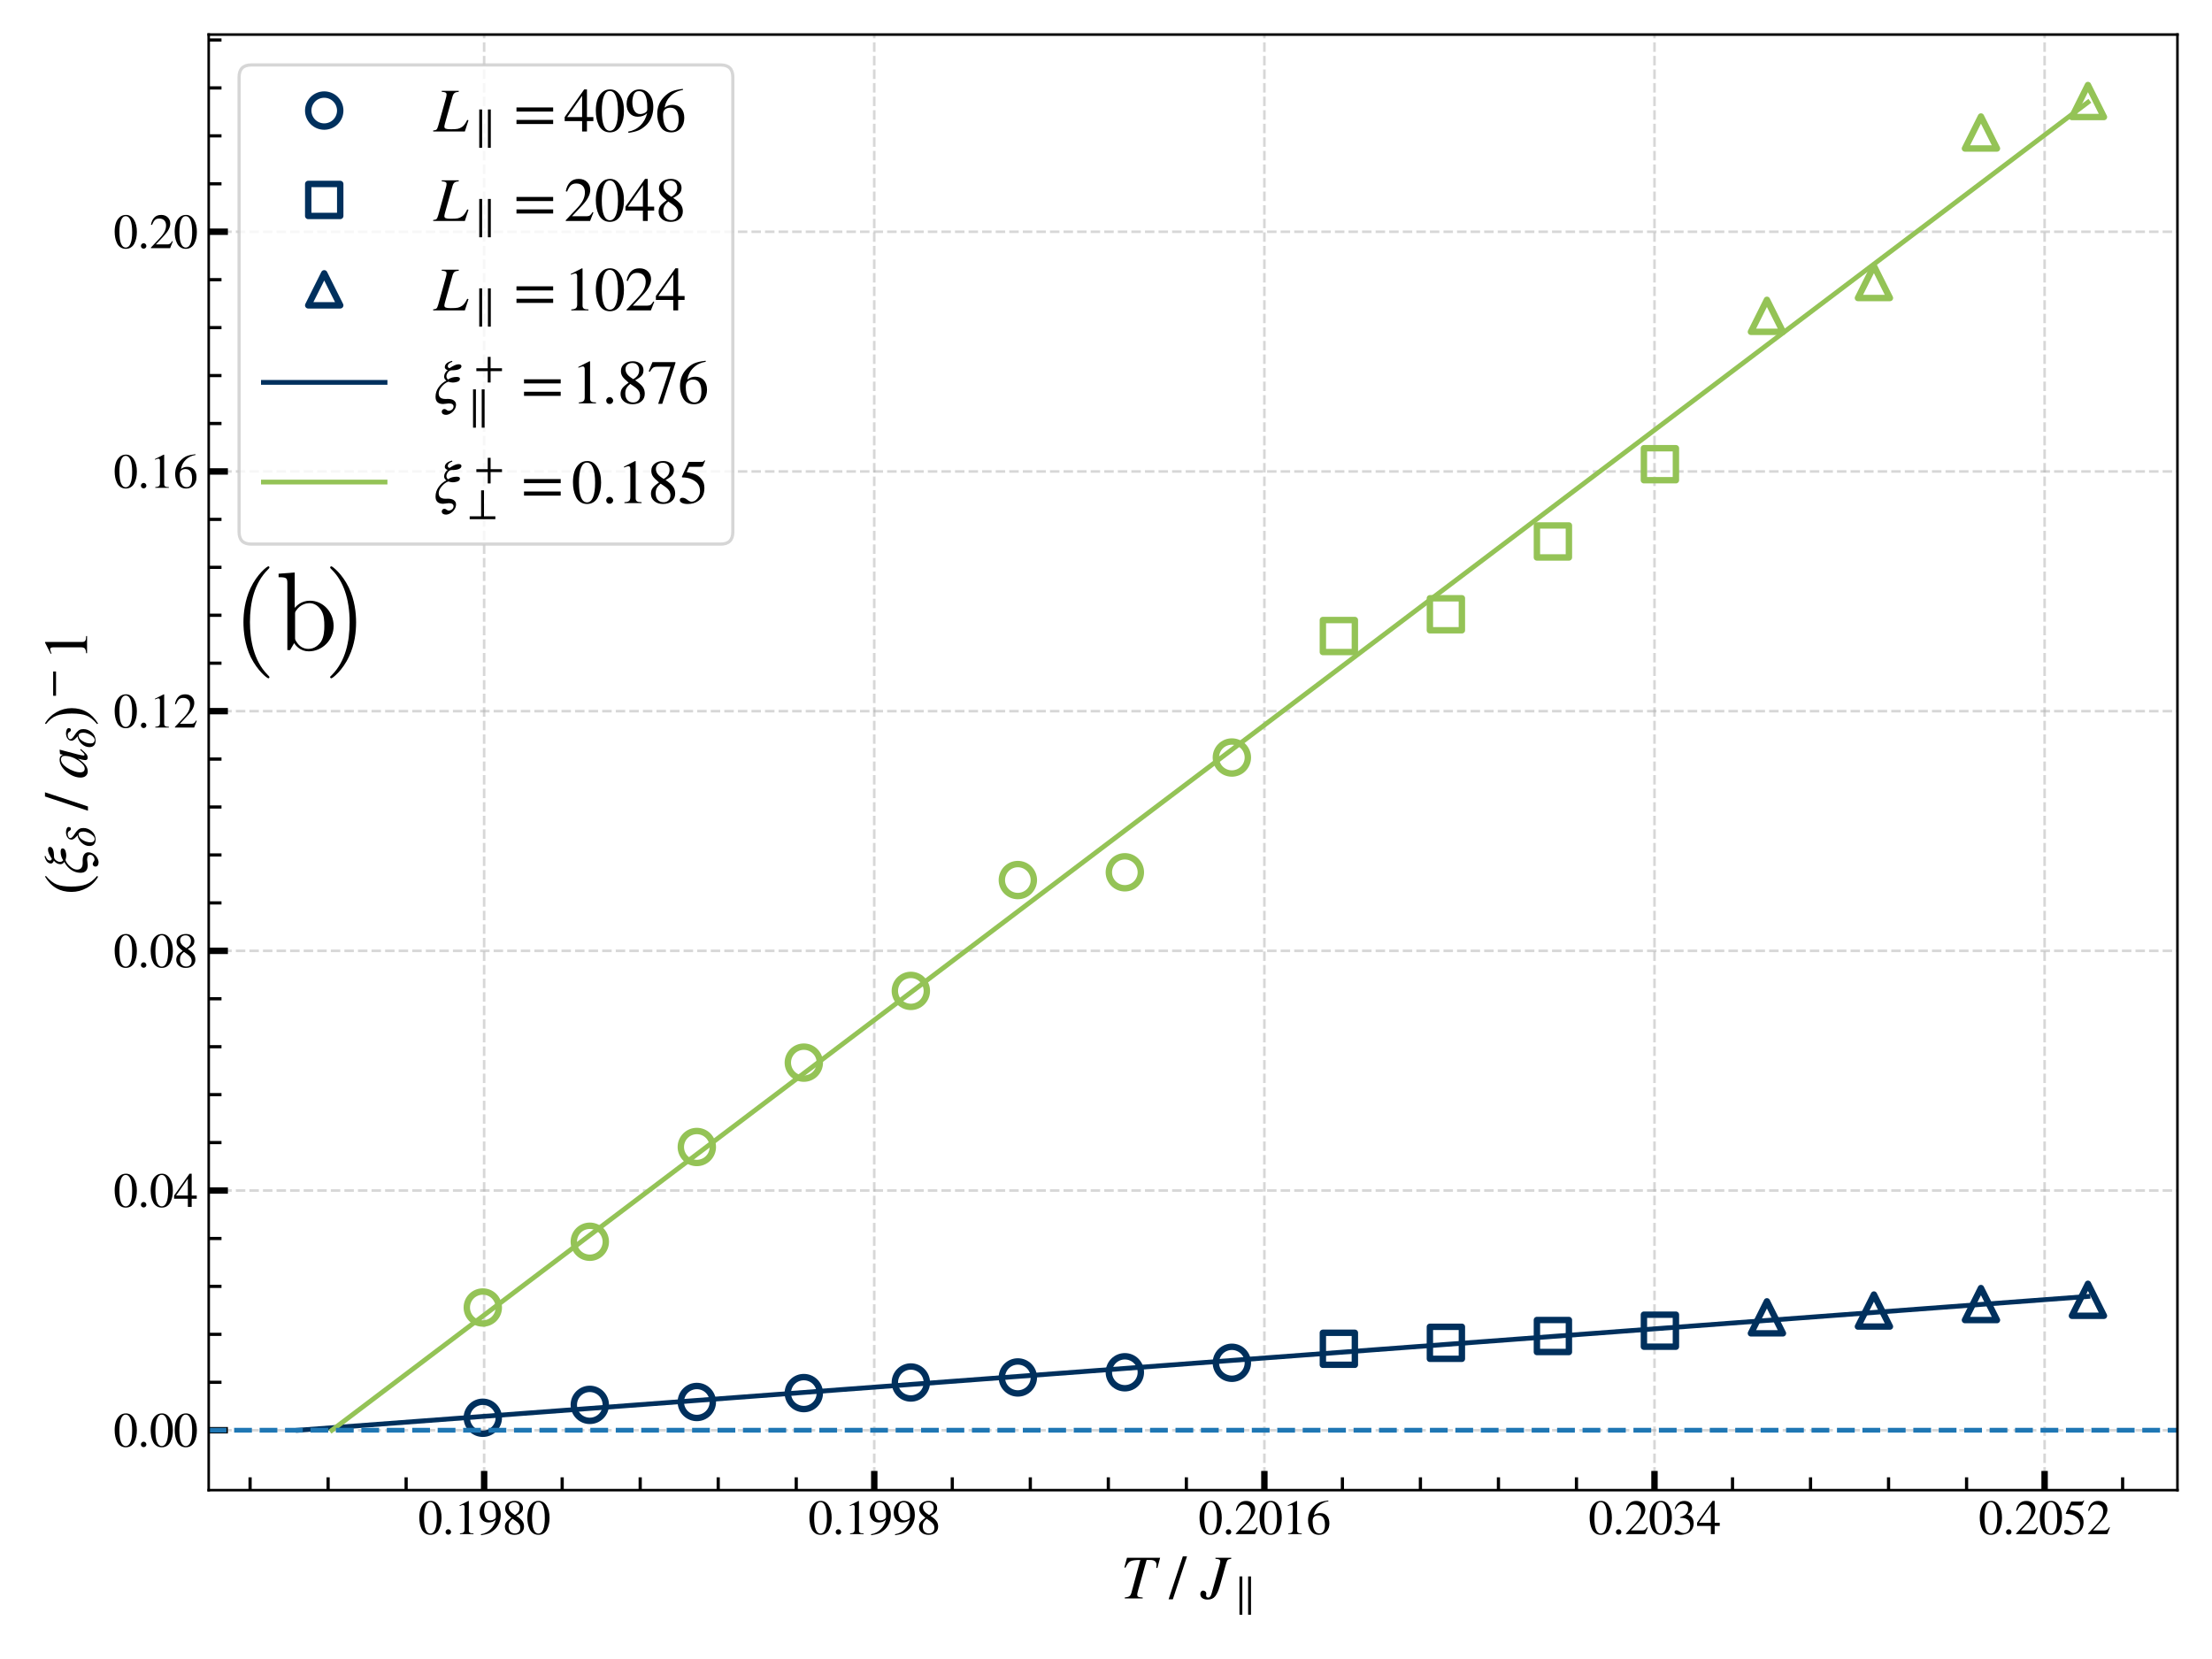 <?xml version="1.0" encoding="UTF-8" standalone="no"?>
<svg
   width="691.2pt"
   height="518.4pt"
   viewBox="0 0 691.2 518.4"
   version="1.1"
   id="svg853"
   sodipodi:docname="xi-inv-divergence-100-3-svg.svg"
   inkscape:version="1.1.2 (0a00cf5339, 2022-02-04)"
   xmlns:inkscape="http://www.inkscape.org/namespaces/inkscape"
   xmlns:sodipodi="http://sodipodi.sourceforge.net/DTD/sodipodi-0.dtd"
   xmlns:xlink="http://www.w3.org/1999/xlink"
   xmlns="http://www.w3.org/2000/svg"
   xmlns:svg="http://www.w3.org/2000/svg"
   xmlns:rdf="http://www.w3.org/1999/02/22-rdf-syntax-ns#"
   xmlns:cc="http://creativecommons.org/ns#"
   xmlns:dc="http://purl.org/dc/elements/1.1/">
  <sodipodi:namedview
     id="namedview855"
     pagecolor="#ffffff"
     bordercolor="#666666"
     borderopacity="1.0"
     inkscape:pageshadow="2"
     inkscape:pageopacity="0.0"
     inkscape:pagecheckerboard="0"
     inkscape:document-units="pt"
     showgrid="false"
     inkscape:zoom="1.2630208"
     inkscape:cx="460.40415"
     inkscape:cy="345.60002"
     inkscape:window-width="2490"
     inkscape:window-height="1376"
     inkscape:window-x="70"
     inkscape:window-y="27"
     inkscape:window-maximized="1"
     inkscape:current-layer="svg853" />
  <defs
     id="defs6">
    <style
       type="text/css"
       id="style4">*{stroke-linejoin: round; stroke-linecap: butt}</style>
  </defs>
  <g
     id="figure_1">
    <g
       id="patch_1">
      <path
         d="M 0 518.4  L 691.2 518.4  L 691.2 0  L 0 0  z "
         style="fill: #ffffff"
         id="path8" />
    </g>
    <g
       id="axes_1">
      <g
         id="patch_2">
        <path
           d="M 65.213 465.637  L 680.4 465.637  L 680.4 10.8  L 65.213 10.8  z "
           style="fill: #ffffff"
           id="path11" />
      </g>
      <g
         id="matplotlib.axis_1">
        <g
           id="xtick_1">
          <g
             id="line2d_1">
            <path
               d="M 273.187 465.637  L 273.187 10.8  "
               clip-path="url(#pba79788bad)"
               style="fill: none; stroke-dasharray: 2.96,1.28; stroke-dashoffset: 0; stroke: #b0b0b0; stroke-opacity: 0.5; stroke-width: 0.8"
               id="path14" />
          </g>
          <g
             id="line2d_2">
            <defs
               id="defs18">
              <path
                 id="m825bc3a61f"
                 d="M 0 0  L 0 -6  "
                 style="stroke: #000000; stroke-width: 2" />
            </defs>
            <g
               id="g22">
              <use
                 xlink:href="#m825bc3a61f"
                 x="273.187"
                 y="465.637"
                 style="stroke: #000000; stroke-width: 2"
                 id="use20" />
            </g>
          </g>
          <g
             id="text_1">
            <!-- 0.1998 -->
            <g
               transform="translate(252.562 479.381) scale(0.15 -0.15)"
               id="g44">
              <defs
                 id="defs30">
                <path
                   id="STIXGeneral-Regular-30"
                   d="M 3046 2112  Q 3046 1683 2963 1302  Q 2880 922 2717 602  Q 2554 282 2266 96  Q 1978 -90 1600 -90  Q 1210 -90 915 108  Q 621 307 461 640  Q 301 973 227 1350  Q 154 1728 154 2150  Q 154 2746 301 3222  Q 448 3699 790 4012  Q 1133 4326 1626 4326  Q 2253 4326 2649 3712  Q 3046 3098 3046 2112  z M 2432 2080  Q 2432 3091 2217 3625  Q 2003 4160 1587 4160  Q 1190 4160 979 3622  Q 768 3085 768 2106  Q 768 1120 979 598  Q 1190 77 1600 77  Q 2003 77 2217 598  Q 2432 1120 2432 2080  z "
                   transform="scale(0.016)" />
                <path
                   id="STIXGeneral-Regular-2e"
                   d="M 1158 275  Q 1158 134 1052 32  Q 947 -70 800 -70  Q 653 -70 550 32  Q 448 134 448 281  Q 448 429 553 534  Q 659 640 806 640  Q 947 640 1052 531  Q 1158 422 1158 275  z "
                   transform="scale(0.016)" />
                <path
                   id="STIXGeneral-Regular-31"
                   d="M 2522 0  L 755 0  L 755 96  Q 1107 115 1235 227  Q 1363 339 1363 608  L 1363 3482  Q 1363 3795 1171 3795  Q 1082 3795 883 3718  L 710 3654  L 710 3744  L 1856 4326  L 1914 4307  L 1914 486  Q 1914 275 2042 185  Q 2170 96 2522 96  L 2522 0  z "
                   transform="scale(0.016)" />
                <path
                   id="STIXGeneral-Regular-39"
                   d="M 378 -141  L 358 -13  Q 1094 115 1603 608  Q 2112 1101 2304 1882  Q 1933 1517 1344 1517  Q 826 1517 509 1875  Q 192 2234 192 2816  Q 192 3462 573 3894  Q 954 4326 1523 4326  Q 2131 4326 2528 3840  Q 2938 3328 2938 2522  Q 2938 1958 2742 1462  Q 2547 966 2170 621  Q 1773 262 1395 105  Q 1018 -51 378 -141  z M 2317 2272  L 2317 2522  Q 2317 4147 1472 4147  Q 1171 4147 1005 3930  Q 909 3802 845 3546  Q 781 3290 781 3034  Q 781 2464 995 2128  Q 1210 1792 1568 1792  Q 1824 1792 2070 1917  Q 2317 2042 2317 2272  z "
                   transform="scale(0.016)" />
                <path
                   id="STIXGeneral-Regular-38"
                   d="M 2848 992  Q 2848 499 2505 204  Q 2163 -90 1587 -90  Q 1050 -90 704 204  Q 358 499 358 954  Q 358 1293 524 1533  Q 691 1773 1190 2125  Q 710 2522 553 2765  Q 397 3008 397 3328  Q 397 3782 745 4054  Q 1094 4326 1638 4326  Q 2106 4326 2410 4060  Q 2714 3795 2714 3411  Q 2714 3059 2531 2848  Q 2349 2637 1856 2374  Q 2432 1990 2640 1689  Q 2848 1389 2848 992  z M 2272 3411  Q 2272 3744 2086 3945  Q 1901 4147 1574 4147  Q 1248 4147 1059 3977  Q 870 3808 870 3513  Q 870 3219 1059 2979  Q 1248 2739 1670 2490  Q 1997 2682 2134 2896  Q 2272 3110 2272 3411  z M 1734 1741  L 1357 1997  Q 1075 1766 960 1545  Q 845 1325 845 1011  Q 845 576 1065 333  Q 1286 90 1658 90  Q 1971 90 2166 285  Q 2362 480 2362 794  Q 2362 1082 2214 1299  Q 2067 1517 1734 1741  z "
                   transform="scale(0.016)" />
              </defs>
              <use
                 xlink:href="#STIXGeneral-Regular-30"
                 id="use32" />
              <use
                 xlink:href="#STIXGeneral-Regular-2e"
                 x="50"
                 id="use34" />
              <use
                 xlink:href="#STIXGeneral-Regular-31"
                 x="75"
                 id="use36" />
              <use
                 xlink:href="#STIXGeneral-Regular-39"
                 x="125"
                 id="use38" />
              <use
                 xlink:href="#STIXGeneral-Regular-39"
                 x="175"
                 id="use40" />
              <use
                 xlink:href="#STIXGeneral-Regular-38"
                 x="225"
                 id="use42" />
            </g>
          </g>
        </g>
        <g
           id="xtick_2">
          <g
             id="line2d_3">
            <path
               d="M 151.285 465.637  L 151.285 10.8  "
               clip-path="url(#pba79788bad)"
               style="fill: none; stroke-dasharray: 2.96,1.28; stroke-dashoffset: 0; stroke: #b0b0b0; stroke-opacity: 0.5; stroke-width: 0.8"
               id="path48" />
          </g>
          <g
             id="line2d_4">
            <g
               id="g53">
              <use
                 xlink:href="#m825bc3a61f"
                 x="151.285"
                 y="465.637"
                 style="stroke: #000000; stroke-width: 2"
                 id="use51" />
            </g>
          </g>
          <g
             id="text_2">
            <!-- 0.1980 -->
            <g
               transform="translate(130.66 479.381) scale(0.15 -0.15)"
               id="g68">
              <use
                 xlink:href="#STIXGeneral-Regular-30"
                 id="use56" />
              <use
                 xlink:href="#STIXGeneral-Regular-2e"
                 x="50"
                 id="use58" />
              <use
                 xlink:href="#STIXGeneral-Regular-31"
                 x="75"
                 id="use60" />
              <use
                 xlink:href="#STIXGeneral-Regular-39"
                 x="125"
                 id="use62" />
              <use
                 xlink:href="#STIXGeneral-Regular-38"
                 x="175"
                 id="use64" />
              <use
                 xlink:href="#STIXGeneral-Regular-30"
                 x="225"
                 id="use66" />
            </g>
          </g>
        </g>
        <g
           id="xtick_3">
          <g
             id="line2d_5">
            <path
               d="M 516.991 465.637  L 516.991 10.8  "
               clip-path="url(#pba79788bad)"
               style="fill: none; stroke-dasharray: 2.96,1.28; stroke-dashoffset: 0; stroke: #b0b0b0; stroke-opacity: 0.5; stroke-width: 0.8"
               id="path72" />
          </g>
          <g
             id="line2d_6">
            <g
               id="g77">
              <use
                 xlink:href="#m825bc3a61f"
                 x="516.991"
                 y="465.637"
                 style="stroke: #000000; stroke-width: 2"
                 id="use75" />
            </g>
          </g>
          <g
             id="text_3">
            <!-- 0.2034 -->
            <g
               transform="translate(496.366 479.381) scale(0.15 -0.15)"
               id="g97">
              <defs
                 id="defs83">
                <path
                   id="STIXGeneral-Regular-32"
                   d="M 3034 877  L 2688 0  L 186 0  L 186 77  L 1325 1286  Q 1773 1754 1965 2144  Q 2157 2534 2157 2950  Q 2157 3379 1920 3616  Q 1683 3853 1267 3853  Q 922 3853 720 3673  Q 518 3494 326 3021  L 192 3053  Q 301 3648 630 3987  Q 960 4326 1523 4326  Q 2054 4326 2380 4006  Q 2707 3686 2707 3200  Q 2707 2477 1888 1613  L 832 486  L 2330 486  Q 2541 486 2665 569  Q 2790 653 2944 915  L 3034 877  z "
                   transform="scale(0.016)" />
                <path
                   id="STIXGeneral-Regular-33"
                   d="M 390 3264  L 288 3290  Q 435 3770 748 4048  Q 1062 4326 1542 4326  Q 1990 4326 2265 4083  Q 2541 3840 2541 3450  Q 2541 2925 1946 2566  Q 2298 2413 2477 2227  Q 2758 1914 2758 1402  Q 2758 890 2464 506  Q 2246 211 1840 60  Q 1434 -90 979 -90  Q 262 -90 262 275  Q 262 378 339 442  Q 416 506 525 506  Q 685 506 915 339  Q 1197 141 1466 141  Q 1818 141 2058 425  Q 2298 710 2298 1120  Q 2298 1856 1632 2048  Q 1434 2112 979 2112  L 979 2202  Q 1338 2323 1517 2432  Q 2035 2726 2035 3290  Q 2035 3610 1852 3776  Q 1670 3942 1344 3942  Q 768 3942 390 3264  z "
                   transform="scale(0.016)" />
                <path
                   id="STIXGeneral-Regular-34"
                   d="M 3027 1069  L 2368 1069  L 2368 0  L 1869 0  L 1869 1069  L 77 1069  L 77 1478  L 2086 4326  L 2368 4326  L 2368 1478  L 3027 1478  L 3027 1069  z M 1869 1478  L 1869 3674  L 333 1478  L 1869 1478  z "
                   transform="scale(0.016)" />
              </defs>
              <use
                 xlink:href="#STIXGeneral-Regular-30"
                 id="use85" />
              <use
                 xlink:href="#STIXGeneral-Regular-2e"
                 x="50"
                 id="use87" />
              <use
                 xlink:href="#STIXGeneral-Regular-32"
                 x="75"
                 id="use89" />
              <use
                 xlink:href="#STIXGeneral-Regular-30"
                 x="125"
                 id="use91" />
              <use
                 xlink:href="#STIXGeneral-Regular-33"
                 x="175"
                 id="use93" />
              <use
                 xlink:href="#STIXGeneral-Regular-34"
                 x="225"
                 id="use95" />
            </g>
          </g>
        </g>
        <g
           id="xtick_4">
          <g
             id="line2d_7">
            <path
               d="M 395.089 465.637  L 395.089 10.8  "
               clip-path="url(#pba79788bad)"
               style="fill: none; stroke-dasharray: 2.96,1.28; stroke-dashoffset: 0; stroke: #b0b0b0; stroke-opacity: 0.5; stroke-width: 0.8"
               id="path101" />
          </g>
          <g
             id="line2d_8">
            <g
               id="g106">
              <use
                 xlink:href="#m825bc3a61f"
                 x="395.089"
                 y="465.637"
                 style="stroke: #000000; stroke-width: 2"
                 id="use104" />
            </g>
          </g>
          <g
             id="text_4">
            <!-- 0.2016 -->
            <g
               transform="translate(374.464 479.381) scale(0.15 -0.15)"
               id="g124">
              <defs
                 id="defs110">
                <path
                   id="STIXGeneral-Regular-36"
                   d="M 2854 4378  L 2867 4275  Q 2112 4154 1606 3664  Q 1101 3174 973 2451  Q 1344 2739 1786 2739  Q 2349 2739 2672 2380  Q 2995 2022 2995 1402  Q 2995 774 2669 378  Q 2291 -90 1651 -90  Q 870 -90 518 557  Q 218 1107 218 1786  Q 218 2835 915 3552  Q 1312 3962 1731 4131  Q 2150 4301 2854 4378  z M 2419 1203  Q 2419 2445 1555 2445  Q 1235 2445 1024 2275  Q 813 2106 813 1702  Q 813 954 1046 522  Q 1280 90 1722 90  Q 2061 90 2240 394  Q 2419 698 2419 1203  z "
                   transform="scale(0.016)" />
              </defs>
              <use
                 xlink:href="#STIXGeneral-Regular-30"
                 id="use112" />
              <use
                 xlink:href="#STIXGeneral-Regular-2e"
                 x="50"
                 id="use114" />
              <use
                 xlink:href="#STIXGeneral-Regular-32"
                 x="75"
                 id="use116" />
              <use
                 xlink:href="#STIXGeneral-Regular-30"
                 x="125"
                 id="use118" />
              <use
                 xlink:href="#STIXGeneral-Regular-31"
                 x="175"
                 id="use120" />
              <use
                 xlink:href="#STIXGeneral-Regular-36"
                 x="225"
                 id="use122" />
            </g>
          </g>
        </g>
        <g
           id="xtick_5">
          <g
             id="line2d_9">
            <path
               d="M 638.892 465.637  L 638.892 10.8  "
               clip-path="url(#pba79788bad)"
               style="fill: none; stroke-dasharray: 2.96,1.28; stroke-dashoffset: 0; stroke: #b0b0b0; stroke-opacity: 0.5; stroke-width: 0.8"
               id="path128" />
          </g>
          <g
             id="line2d_10">
            <g
               id="g133">
              <use
                 xlink:href="#m825bc3a61f"
                 x="638.892"
                 y="465.637"
                 style="stroke: #000000; stroke-width: 2"
                 id="use131" />
            </g>
          </g>
          <g
             id="text_5">
            <!-- 0.2052 -->
            <g
               transform="translate(618.267 479.381) scale(0.15 -0.15)"
               id="g151">
              <defs
                 id="defs137">
                <path
                   id="STIXGeneral-Regular-35"
                   d="M 2803 4358  L 2573 3814  Q 2534 3731 2400 3731  L 1158 3731  L 902 3187  Q 1606 3053 1920 2896  Q 2234 2739 2502 2368  Q 2726 2061 2726 1555  Q 2726 1094 2576 780  Q 2426 467 2099 224  Q 1664 -90 1011 -90  Q 646 -90 422 19  Q 198 128 198 307  Q 198 550 486 550  Q 717 550 960 352  Q 1210 147 1414 147  Q 1747 147 2012 480  Q 2278 813 2278 1229  Q 2278 1843 1850 2189  Q 1293 2637 486 2637  Q 410 2637 410 2688  L 416 2720  L 1114 4237  L 2438 4237  Q 2547 4237 2608 4269  Q 2669 4301 2746 4403  L 2803 4358  z "
                   transform="scale(0.016)" />
              </defs>
              <use
                 xlink:href="#STIXGeneral-Regular-30"
                 id="use139" />
              <use
                 xlink:href="#STIXGeneral-Regular-2e"
                 x="50"
                 id="use141" />
              <use
                 xlink:href="#STIXGeneral-Regular-32"
                 x="75"
                 id="use143" />
              <use
                 xlink:href="#STIXGeneral-Regular-30"
                 x="125"
                 id="use145" />
              <use
                 xlink:href="#STIXGeneral-Regular-35"
                 x="175"
                 id="use147" />
              <use
                 xlink:href="#STIXGeneral-Regular-32"
                 x="225"
                 id="use149" />
            </g>
          </g>
        </g>
        <g
           id="xtick_6">
          <g
             id="line2d_11">
            <defs
               id="defs156">
              <path
                 id="m8f28252c4c"
                 d="M 0 0  L 0 -4  "
                 style="stroke: #000000" />
            </defs>
            <g
               id="g160">
              <use
                 xlink:href="#m8f28252c4c"
                 x="78.144"
                 y="465.637"
                 style="stroke: #000000"
                 id="use158" />
            </g>
          </g>
        </g>
        <g
           id="xtick_7">
          <g
             id="line2d_12">
            <g
               id="g166">
              <use
                 xlink:href="#m8f28252c4c"
                 x="175.666"
                 y="465.637"
                 style="stroke: #000000"
                 id="use164" />
            </g>
          </g>
        </g>
        <g
           id="xtick_8">
          <g
             id="line2d_13">
            <g
               id="g172">
              <use
                 xlink:href="#m8f28252c4c"
                 x="126.905"
                 y="465.637"
                 style="stroke: #000000"
                 id="use170" />
            </g>
          </g>
        </g>
        <g
           id="xtick_9">
          <g
             id="line2d_14">
            <g
               id="g178">
              <use
                 xlink:href="#m8f28252c4c"
                 x="224.426"
                 y="465.637"
                 style="stroke: #000000"
                 id="use176" />
            </g>
          </g>
        </g>
        <g
           id="xtick_10">
          <g
             id="line2d_15">
            <g
               id="g184">
              <use
                 xlink:href="#m8f28252c4c"
                 x="321.948"
                 y="465.637"
                 style="stroke: #000000"
                 id="use182" />
            </g>
          </g>
        </g>
        <g
           id="xtick_11">
          <g
             id="line2d_16">
            <g
               id="g190">
              <use
                 xlink:href="#m8f28252c4c"
                 x="370.708"
                 y="465.637"
                 style="stroke: #000000"
                 id="use188" />
            </g>
          </g>
        </g>
        <g
           id="xtick_12">
          <g
             id="line2d_17">
            <g
               id="g196">
              <use
                 xlink:href="#m8f28252c4c"
                 x="468.23"
                 y="465.637"
                 style="stroke: #000000"
                 id="use194" />
            </g>
          </g>
        </g>
        <g
           id="xtick_13">
          <g
             id="line2d_18">
            <g
               id="g202">
              <use
                 xlink:href="#m8f28252c4c"
                 x="541.371"
                 y="465.637"
                 style="stroke: #000000"
                 id="use200" />
            </g>
          </g>
        </g>
        <g
           id="xtick_14">
          <g
             id="line2d_19">
            <g
               id="g208">
              <use
                 xlink:href="#m8f28252c4c"
                 x="590.132"
                 y="465.637"
                 style="stroke: #000000"
                 id="use206" />
            </g>
          </g>
        </g>
        <g
           id="xtick_15">
          <g
             id="line2d_20">
            <g
               id="g214">
              <use
                 xlink:href="#m8f28252c4c"
                 x="419.469"
                 y="465.637"
                 style="stroke: #000000"
                 id="use212" />
            </g>
          </g>
        </g>
        <g
           id="xtick_16">
          <g
             id="line2d_21">
            <g
               id="g220">
              <use
                 xlink:href="#m8f28252c4c"
                 x="492.61"
                 y="465.637"
                 style="stroke: #000000"
                 id="use218" />
            </g>
          </g>
        </g>
        <g
           id="xtick_17">
          <g
             id="line2d_22">
            <g
               id="g226">
              <use
                 xlink:href="#m8f28252c4c"
                 x="102.525"
                 y="465.637"
                 style="stroke: #000000"
                 id="use224" />
            </g>
          </g>
        </g>
        <g
           id="xtick_18">
          <g
             id="line2d_23">
            <g
               id="g232">
              <use
                 xlink:href="#m8f28252c4c"
                 x="200.046"
                 y="465.637"
                 style="stroke: #000000"
                 id="use230" />
            </g>
          </g>
        </g>
        <g
           id="xtick_19">
          <g
             id="line2d_24">
            <g
               id="g238">
              <use
                 xlink:href="#m8f28252c4c"
                 x="248.807"
                 y="465.637"
                 style="stroke: #000000"
                 id="use236" />
            </g>
          </g>
        </g>
        <g
           id="xtick_20">
          <g
             id="line2d_25">
            <g
               id="g244">
              <use
                 xlink:href="#m8f28252c4c"
                 x="297.567"
                 y="465.637"
                 style="stroke: #000000"
                 id="use242" />
            </g>
          </g>
        </g>
        <g
           id="xtick_21">
          <g
             id="line2d_26">
            <g
               id="g250">
              <use
                 xlink:href="#m8f28252c4c"
                 x="443.849"
                 y="465.637"
                 style="stroke: #000000"
                 id="use248" />
            </g>
          </g>
        </g>
        <g
           id="xtick_22">
          <g
             id="line2d_27">
            <g
               id="g256">
              <use
                 xlink:href="#m8f28252c4c"
                 x="346.328"
                 y="465.637"
                 style="stroke: #000000"
                 id="use254" />
            </g>
          </g>
        </g>
        <g
           id="xtick_23">
          <g
             id="line2d_28">
            <g
               id="g262">
              <use
                 xlink:href="#m8f28252c4c"
                 x="565.751"
                 y="465.637"
                 style="stroke: #000000"
                 id="use260" />
            </g>
          </g>
        </g>
        <g
           id="xtick_24">
          <g
             id="line2d_29">
            <g
               id="g268">
              <use
                 xlink:href="#m8f28252c4c"
                 x="614.512"
                 y="465.637"
                 style="stroke: #000000"
                 id="use266" />
            </g>
          </g>
        </g>
        <g
           id="xtick_25">
          <g
             id="line2d_30">
            <g
               id="g274">
              <use
                 xlink:href="#m8f28252c4c"
                 x="663.273"
                 y="465.637"
                 style="stroke: #000000"
                 id="use272" />
            </g>
          </g>
        </g>
        <g
           id="text_6">
          <!-- $T~/~ J_\parallel$ -->
          <g
             transform="translate(350.196 499.557) scale(0.19 -0.19)"
             id="g292">
            <defs
               id="defs282">
              <path
                 id="STIXGeneral-Italic-54"
                 d="M 4051 4179  L 3770 3130  L 3661 3142  Q 3680 3302 3680 3437  Q 3680 3955 3034 3955  L 2662 3955  L 1786 819  Q 1696 506 1696 397  Q 1696 250 1766 195  Q 1837 141 2035 122  L 2259 102  L 2259 0  L 416 0  L 416 102  Q 749 134 889 230  Q 1030 326 1101 582  L 2016 3955  Q 1254 3955 988 3817  Q 723 3680 493 3162  L 378 3187  L 646 4179  L 4051 4179  z "
                 transform="scale(0.016)" />
              <path
                 id="STIXGeneral-Regular-2f"
                 d="M 1837 4326  L 378 -90  L -58 -90  L 1408 4326  L 1837 4326  z "
                 transform="scale(0.016)" />
              <path
                 id="STIXGeneral-Italic-4a"
                 d="M 3142 4179  L 3142 4077  Q 2867 4038 2784 3964  Q 2701 3891 2618 3603  L 1958 1254  Q 1773 589 1504 237  Q 1235 -115 710 -115  Q 371 -115 166 38  Q -38 192 -38 448  Q -38 602 42 704  Q 122 806 250 806  Q 378 806 477 720  Q 576 634 576 512  Q 576 474 566 419  Q 557 365 557 339  Q 557 90 781 90  Q 1005 90 1120 499  L 1933 3405  Q 2010 3686 2010 3814  Q 2010 3942 1914 3996  Q 1818 4051 1517 4077  L 1517 4179  L 3142 4179  z "
                 transform="scale(0.016)" />
              <path
                 id="STIXGeneral-Regular-2225"
                 d="M 2522 -1210  L 2099 -1210  L 2099 4416  L 2522 4416  L 2522 -1210  z M 1248 -1210  L 826 -1210  L 826 4416  L 1248 4416  L 1248 -1210  z "
                 transform="scale(0.016)" />
            </defs>
            <use
               xlink:href="#STIXGeneral-Italic-54"
               transform="translate(0 0.406)"
               id="use284" />
            <use
               xlink:href="#STIXGeneral-Regular-2f"
               transform="translate(79.666 0.406)"
               id="use286" />
            <use
               xlink:href="#STIXGeneral-Italic-4a"
               transform="translate(131.533 0.406)"
               id="use288" />
            <use
               xlink:href="#STIXGeneral-Regular-2225"
               transform="translate(186.041 -12.822) scale(0.7)"
               id="use290" />
          </g>
        </g>
      </g>
      <g
         id="matplotlib.axis_2">
        <g
           id="ytick_1">
          <g
             id="line2d_31">
            <path
               d="M 65.213 446.912  L 680.4 446.912  "
               clip-path="url(#pba79788bad)"
               style="fill: none; stroke-dasharray: 2.96,1.28; stroke-dashoffset: 0; stroke: #b0b0b0; stroke-opacity: 0.5; stroke-width: 0.8"
               id="path296" />
          </g>
          <g
             id="line2d_32">
            <defs
               id="defs300">
              <path
                 id="m63703e4ffa"
                 d="M 0 0  L 6 0  "
                 style="stroke: #000000; stroke-width: 2" />
            </defs>
            <g
               id="g304">
              <use
                 xlink:href="#m63703e4ffa"
                 x="65.213"
                 y="446.912"
                 style="stroke: #000000; stroke-width: 2"
                 id="use302" />
            </g>
          </g>
          <g
             id="text_7">
            <!-- 0.00 -->
            <g
               transform="translate(35.462 452.034) scale(0.15 -0.15)"
               id="g315">
              <use
                 xlink:href="#STIXGeneral-Regular-30"
                 id="use307" />
              <use
                 xlink:href="#STIXGeneral-Regular-2e"
                 x="50"
                 id="use309" />
              <use
                 xlink:href="#STIXGeneral-Regular-30"
                 x="75"
                 id="use311" />
              <use
                 xlink:href="#STIXGeneral-Regular-30"
                 x="125"
                 id="use313" />
            </g>
          </g>
        </g>
        <g
           id="ytick_2">
          <g
             id="line2d_33">
            <path
               d="M 65.213 297.113  L 680.4 297.113  "
               clip-path="url(#pba79788bad)"
               style="fill: none; stroke-dasharray: 2.96,1.28; stroke-dashoffset: 0; stroke: #b0b0b0; stroke-opacity: 0.5; stroke-width: 0.8"
               id="path319" />
          </g>
          <g
             id="line2d_34">
            <g
               id="g324">
              <use
                 xlink:href="#m63703e4ffa"
                 x="65.213"
                 y="297.113"
                 style="stroke: #000000; stroke-width: 2"
                 id="use322" />
            </g>
          </g>
          <g
             id="text_8">
            <!-- 0.08 -->
            <g
               transform="translate(35.462 302.235) scale(0.15 -0.15)"
               id="g335">
              <use
                 xlink:href="#STIXGeneral-Regular-30"
                 id="use327" />
              <use
                 xlink:href="#STIXGeneral-Regular-2e"
                 x="50"
                 id="use329" />
              <use
                 xlink:href="#STIXGeneral-Regular-30"
                 x="75"
                 id="use331" />
              <use
                 xlink:href="#STIXGeneral-Regular-38"
                 x="125"
                 id="use333" />
            </g>
          </g>
        </g>
        <g
           id="ytick_3">
          <g
             id="line2d_35">
            <path
               d="M 65.213 222.213  L 680.4 222.213  "
               clip-path="url(#pba79788bad)"
               style="fill: none; stroke-dasharray: 2.96,1.28; stroke-dashoffset: 0; stroke: #b0b0b0; stroke-opacity: 0.5; stroke-width: 0.8"
               id="path339" />
          </g>
          <g
             id="line2d_36">
            <g
               id="g344">
              <use
                 xlink:href="#m63703e4ffa"
                 x="65.213"
                 y="222.213"
                 style="stroke: #000000; stroke-width: 2"
                 id="use342" />
            </g>
          </g>
          <g
             id="text_9">
            <!-- 0.12 -->
            <g
               transform="translate(35.462 227.335) scale(0.15 -0.15)"
               id="g355">
              <use
                 xlink:href="#STIXGeneral-Regular-30"
                 id="use347" />
              <use
                 xlink:href="#STIXGeneral-Regular-2e"
                 x="50"
                 id="use349" />
              <use
                 xlink:href="#STIXGeneral-Regular-31"
                 x="75"
                 id="use351" />
              <use
                 xlink:href="#STIXGeneral-Regular-32"
                 x="125"
                 id="use353" />
            </g>
          </g>
        </g>
        <g
           id="ytick_4">
          <g
             id="line2d_37">
            <path
               d="M 65.213 147.313  L 680.4 147.313  "
               clip-path="url(#pba79788bad)"
               style="fill: none; stroke-dasharray: 2.96,1.28; stroke-dashoffset: 0; stroke: #b0b0b0; stroke-opacity: 0.5; stroke-width: 0.8"
               id="path359" />
          </g>
          <g
             id="line2d_38">
            <g
               id="g364">
              <use
                 xlink:href="#m63703e4ffa"
                 x="65.213"
                 y="147.313"
                 style="stroke: #000000; stroke-width: 2"
                 id="use362" />
            </g>
          </g>
          <g
             id="text_10">
            <!-- 0.16 -->
            <g
               transform="translate(35.462 152.436) scale(0.15 -0.15)"
               id="g375">
              <use
                 xlink:href="#STIXGeneral-Regular-30"
                 id="use367" />
              <use
                 xlink:href="#STIXGeneral-Regular-2e"
                 x="50"
                 id="use369" />
              <use
                 xlink:href="#STIXGeneral-Regular-31"
                 x="75"
                 id="use371" />
              <use
                 xlink:href="#STIXGeneral-Regular-36"
                 x="125"
                 id="use373" />
            </g>
          </g>
        </g>
        <g
           id="ytick_5">
          <g
             id="line2d_39">
            <path
               d="M 65.213 72.414  L 680.4 72.414  "
               clip-path="url(#pba79788bad)"
               style="fill: none; stroke-dasharray: 2.96,1.28; stroke-dashoffset: 0; stroke: #b0b0b0; stroke-opacity: 0.5; stroke-width: 0.8"
               id="path379" />
          </g>
          <g
             id="line2d_40">
            <g
               id="g384">
              <use
                 xlink:href="#m63703e4ffa"
                 x="65.213"
                 y="72.414"
                 style="stroke: #000000; stroke-width: 2"
                 id="use382" />
            </g>
          </g>
          <g
             id="text_11">
            <!-- 0.20 -->
            <g
               transform="translate(35.462 77.536) scale(0.15 -0.15)"
               id="g395">
              <use
                 xlink:href="#STIXGeneral-Regular-30"
                 id="use387" />
              <use
                 xlink:href="#STIXGeneral-Regular-2e"
                 x="50"
                 id="use389" />
              <use
                 xlink:href="#STIXGeneral-Regular-32"
                 x="75"
                 id="use391" />
              <use
                 xlink:href="#STIXGeneral-Regular-30"
                 x="125"
                 id="use393" />
            </g>
          </g>
        </g>
        <g
           id="ytick_6">
          <g
             id="line2d_41">
            <path
               d="M 65.213 372.012  L 680.4 372.012  "
               clip-path="url(#pba79788bad)"
               style="fill: none; stroke-dasharray: 2.96,1.28; stroke-dashoffset: 0; stroke: #b0b0b0; stroke-opacity: 0.5; stroke-width: 0.8"
               id="path399" />
          </g>
          <g
             id="line2d_42">
            <g
               id="g404">
              <use
                 xlink:href="#m63703e4ffa"
                 x="65.213"
                 y="372.012"
                 style="stroke: #000000; stroke-width: 2"
                 id="use402" />
            </g>
          </g>
          <g
             id="text_12">
            <!-- 0.04 -->
            <g
               transform="translate(35.462 377.135) scale(0.15 -0.15)"
               id="g415">
              <use
                 xlink:href="#STIXGeneral-Regular-30"
                 id="use407" />
              <use
                 xlink:href="#STIXGeneral-Regular-2e"
                 x="50"
                 id="use409" />
              <use
                 xlink:href="#STIXGeneral-Regular-30"
                 x="75"
                 id="use411" />
              <use
                 xlink:href="#STIXGeneral-Regular-34"
                 x="125"
                 id="use413" />
            </g>
          </g>
        </g>
        <g
           id="ytick_7">
          <g
             id="line2d_43">
            <defs
               id="defs420">
              <path
                 id="mcf0b8c278a"
                 d="M 0 0  L 4 0  "
                 style="stroke: #000000" />
            </defs>
            <g
               id="g424">
              <use
                 xlink:href="#mcf0b8c278a"
                 x="65.213"
                 y="327.073"
                 style="stroke: #000000"
                 id="use422" />
            </g>
          </g>
        </g>
        <g
           id="ytick_8">
          <g
             id="line2d_44">
            <g
               id="g430">
              <use
                 xlink:href="#mcf0b8c278a"
                 x="65.213"
                 y="192.253"
                 style="stroke: #000000"
                 id="use428" />
            </g>
          </g>
        </g>
        <g
           id="ytick_9">
          <g
             id="line2d_45">
            <g
               id="g436">
              <use
                 xlink:href="#mcf0b8c278a"
                 x="65.213"
                 y="177.273"
                 style="stroke: #000000"
                 id="use434" />
            </g>
          </g>
        </g>
        <g
           id="ytick_10">
          <g
             id="line2d_46">
            <g
               id="g442">
              <use
                 xlink:href="#mcf0b8c278a"
                 x="65.213"
                 y="132.334"
                 style="stroke: #000000"
                 id="use440" />
            </g>
          </g>
        </g>
        <g
           id="ytick_11">
          <g
             id="line2d_47">
            <g
               id="g448">
              <use
                 xlink:href="#mcf0b8c278a"
                 x="65.213"
                 y="207.233"
                 style="stroke: #000000"
                 id="use446" />
            </g>
          </g>
        </g>
        <g
           id="ytick_12">
          <g
             id="line2d_48">
            <g
               id="g454">
              <use
                 xlink:href="#mcf0b8c278a"
                 x="65.213"
                 y="162.293"
                 style="stroke: #000000"
                 id="use452" />
            </g>
          </g>
        </g>
        <g
           id="ytick_13">
          <g
             id="line2d_49">
            <g
               id="g460">
              <use
                 xlink:href="#mcf0b8c278a"
                 x="65.213"
                 y="117.354"
                 style="stroke: #000000"
                 id="use458" />
            </g>
          </g>
        </g>
        <g
           id="ytick_14">
          <g
             id="line2d_50">
            <g
               id="g466">
              <use
                 xlink:href="#mcf0b8c278a"
                 x="65.213"
                 y="102.374"
                 style="stroke: #000000"
                 id="use464" />
            </g>
          </g>
        </g>
        <g
           id="ytick_15">
          <g
             id="line2d_51">
            <g
               id="g472">
              <use
                 xlink:href="#mcf0b8c278a"
                 x="65.213"
                 y="87.394"
                 style="stroke: #000000"
                 id="use470" />
            </g>
          </g>
        </g>
        <g
           id="ytick_16">
          <g
             id="line2d_52">
            <g
               id="g478">
              <use
                 xlink:href="#mcf0b8c278a"
                 x="65.213"
                 y="57.434"
                 style="stroke: #000000"
                 id="use476" />
            </g>
          </g>
        </g>
        <g
           id="ytick_17">
          <g
             id="line2d_53">
            <g
               id="g484">
              <use
                 xlink:href="#mcf0b8c278a"
                 x="65.213"
                 y="357.032"
                 style="stroke: #000000"
                 id="use482" />
            </g>
          </g>
        </g>
        <g
           id="ytick_18">
          <g
             id="line2d_54">
            <g
               id="g490">
              <use
                 xlink:href="#mcf0b8c278a"
                 x="65.213"
                 y="342.052"
                 style="stroke: #000000"
                 id="use488" />
            </g>
          </g>
        </g>
        <g
           id="ytick_19">
          <g
             id="line2d_55">
            <g
               id="g496">
              <use
                 xlink:href="#mcf0b8c278a"
                 x="65.213"
                 y="252.173"
                 style="stroke: #000000"
                 id="use494" />
            </g>
          </g>
        </g>
        <g
           id="ytick_20">
          <g
             id="line2d_56">
            <g
               id="g502">
              <use
                 xlink:href="#mcf0b8c278a"
                 x="65.213"
                 y="237.193"
                 style="stroke: #000000"
                 id="use500" />
            </g>
          </g>
        </g>
        <g
           id="ytick_21">
          <g
             id="line2d_57">
            <g
               id="g508">
              <use
                 xlink:href="#mcf0b8c278a"
                 x="65.213"
                 y="12.494"
                 style="stroke: #000000"
                 id="use506" />
            </g>
          </g>
        </g>
        <g
           id="ytick_22">
          <g
             id="line2d_58">
            <g
               id="g514">
              <use
                 xlink:href="#mcf0b8c278a"
                 x="65.213"
                 y="42.454"
                 style="stroke: #000000"
                 id="use512" />
            </g>
          </g>
        </g>
        <g
           id="ytick_23">
          <g
             id="line2d_59">
            <g
               id="g520">
              <use
                 xlink:href="#mcf0b8c278a"
                 x="65.213"
                 y="386.992"
                 style="stroke: #000000"
                 id="use518" />
            </g>
          </g>
        </g>
        <g
           id="ytick_24">
          <g
             id="line2d_60">
            <g
               id="g526">
              <use
                 xlink:href="#mcf0b8c278a"
                 x="65.213"
                 y="267.153"
                 style="stroke: #000000"
                 id="use524" />
            </g>
          </g>
        </g>
        <g
           id="ytick_25">
          <g
             id="line2d_61">
            <g
               id="g532">
              <use
                 xlink:href="#mcf0b8c278a"
                 x="65.213"
                 y="401.972"
                 style="stroke: #000000"
                 id="use530" />
            </g>
          </g>
        </g>
        <g
           id="ytick_26">
          <g
             id="line2d_62">
            <g
               id="g538">
              <use
                 xlink:href="#mcf0b8c278a"
                 x="65.213"
                 y="416.952"
                 style="stroke: #000000"
                 id="use536" />
            </g>
          </g>
        </g>
        <g
           id="ytick_27">
          <g
             id="line2d_63">
            <g
               id="g544">
              <use
                 xlink:href="#mcf0b8c278a"
                 x="65.213"
                 y="312.093"
                 style="stroke: #000000"
                 id="use542" />
            </g>
          </g>
        </g>
        <g
           id="ytick_28">
          <g
             id="line2d_64">
            <g
               id="g550">
              <use
                 xlink:href="#mcf0b8c278a"
                 x="65.213"
                 y="282.133"
                 style="stroke: #000000"
                 id="use548" />
            </g>
          </g>
        </g>
        <g
           id="ytick_29">
          <g
             id="line2d_65">
            <g
               id="g556">
              <use
                 xlink:href="#mcf0b8c278a"
                 x="65.213"
                 y="431.932"
                 style="stroke: #000000"
                 id="use554" />
            </g>
          </g>
        </g>
        <g
           id="ytick_30">
          <g
             id="line2d_66">
            <g
               id="g562">
              <use
                 xlink:href="#mcf0b8c278a"
                 x="65.213"
                 y="27.474"
                 style="stroke: #000000"
                 id="use560" />
            </g>
          </g>
        </g>
        <g
           id="text_13">
          <!-- $(\xi_\delta ~/~ a_\delta)^-1$ -->
          <g
             transform="translate(27.339 279.638) rotate(-90) scale(0.19 -0.19)"
             id="g592">
            <defs
               id="defs572">
              <path
                 id="STIXGeneral-Regular-28"
                 d="M 1946 -1030  L 1869 -1133  Q 1126 -710 716 32  Q 307 774 307 1613  Q 307 3386 1888 4326  L 1946 4224  Q 1293 3667 1075 3126  Q 858 2586 858 1632  Q 858 685 1082 96  Q 1306 -493 1946 -1030  z "
                 transform="scale(0.016)" />
              <path
                 id="STIXGeneral-Italic-3be"
                 d="M 1894 4371  L 1920 4269  Q 1453 4115 1453 3808  Q 1453 3654 1638 3622  Q 2221 4013 2554 4013  Q 2854 4013 2854 3814  Q 2854 3622 2601 3510  Q 2349 3398 1856 3398  Q 1619 3398 1465 3180  Q 1312 2963 1312 2790  Q 1312 2573 1478 2451  Q 1856 2714 2362 2714  Q 2701 2714 2701 2522  Q 2701 2406 2617 2326  Q 2534 2246 2406 2208  Q 2278 2170 2169 2154  Q 2061 2138 1965 2138  Q 1779 2138 1504 2221  Q 1158 2106 841 1741  Q 525 1376 518 1043  Q 518 730 694 589  Q 870 448 1216 448  Q 1261 448 1350 451  Q 1440 454 1459 454  Q 1862 454 2080 294  Q 2298 134 2298 -134  Q 2298 -422 2118 -678  Q 1978 -896 1728 -1040  Q 1478 -1184 1261 -1184  Q 1082 -1184 957 -1101  Q 832 -1018 832 -851  Q 832 -742 909 -662  Q 986 -582 1107 -582  Q 1210 -582 1328 -675  Q 1446 -768 1523 -768  Q 1734 -768 1888 -643  Q 2042 -518 2042 -326  Q 2042 -6 1555 -6  Q 1472 -6 1270 -38  Q 1069 -70 973 -70  Q 192 -70 192 685  Q 198 1210 508 1651  Q 819 2093 1312 2336  Q 1075 2496 1075 2739  Q 1075 3117 1446 3424  Q 1363 3424 1254 3510  Q 1146 3597 1146 3712  Q 1146 4179 1894 4371  z "
                 transform="scale(0.016)" />
              <path
                 id="STIXGeneral-Italic-3b4"
                 d="M 2944 3866  Q 2944 3744 2883 3651  Q 2822 3558 2694 3558  Q 2579 3558 2508 3606  Q 2438 3654 2403 3721  Q 2368 3789 2323 3856  Q 2278 3923 2179 3971  Q 2080 4019 1920 4019  Q 1715 4019 1516 3916  Q 1318 3814 1318 3648  Q 1318 3482 1484 3328  Q 1651 3174 1942 2985  Q 2234 2797 2381 2656  Q 2605 2445 2701 2249  Q 2797 2054 2797 1709  Q 2797 1037 2313 483  Q 1830 -70 1101 -70  Q 646 -70 400 166  Q 154 403 154 838  Q 154 1453 640 1981  Q 1126 2509 1741 2566  Q 1690 2618 1526 2771  Q 1363 2925 1299 2998  Q 1235 3072 1164 3203  Q 1094 3334 1094 3456  Q 1094 3744 1286 3939  Q 1478 4134 1712 4204  Q 1946 4275 2176 4275  Q 2458 4275 2701 4169  Q 2944 4064 2944 3866  z M 2278 1702  Q 2278 2086 2156 2259  Q 2035 2432 1850 2432  Q 1427 2432 1059 1869  Q 691 1306 691 646  Q 691 384 828 224  Q 966 64 1190 64  Q 1466 64 1728 371  Q 1990 678 2134 1056  Q 2278 1434 2278 1702  z "
                 transform="scale(0.016)" />
              <path
                 id="STIXGeneral-Italic-61"
                 d="M 2963 710  L 3046 640  Q 2688 205 2518 70  Q 2349 -64 2157 -64  Q 1901 -64 1901 198  Q 1901 358 2048 934  Q 1690 397 1389 163  Q 1088 -70 749 -70  Q 467 -70 288 125  Q 109 320 109 672  Q 109 1158 387 1664  Q 666 2170 1094 2496  Q 1523 2822 1939 2822  Q 2368 2822 2451 2451  L 2522 2758  L 2541 2778  L 2931 2822  L 2976 2803  Q 2970 2778 2938 2669  Q 2368 595 2368 346  Q 2368 262 2458 262  Q 2554 262 2790 525  L 2963 710  z M 2336 2310  Q 2336 2477 2240 2579  Q 2144 2682 1978 2682  Q 1542 2682 1139 2093  Q 928 1779 787 1395  Q 646 1011 646 717  Q 646 243 1030 243  Q 1408 243 1843 870  Q 2336 1581 2336 2310  z "
                 transform="scale(0.016)" />
              <path
                 id="STIXGeneral-Regular-29"
                 d="M 186 4224  L 262 4326  Q 992 3891 1408 3148  Q 1824 2406 1824 1581  Q 1824 -166 243 -1133  L 186 -1030  Q 845 -486 1059 54  Q 1274 595 1274 1562  Q 1274 2534 1059 3120  Q 845 3706 186 4224  z "
                 transform="scale(0.016)" />
              <path
                 id="STIXGeneral-Regular-2212"
                 d="M 3974 1408  L 410 1408  L 410 1830  L 3974 1830  L 3974 1408  z "
                 transform="scale(0.016)" />
            </defs>
            <use
               xlink:href="#STIXGeneral-Regular-28"
               transform="translate(0 0.703)"
               id="use574" />
            <use
               xlink:href="#STIXGeneral-Italic-3be"
               transform="translate(33.3 0.703)"
               id="use576" />
            <use
               xlink:href="#STIXGeneral-Italic-3b4"
               transform="translate(78.7 -12.525) scale(0.7)"
               id="use578" />
            <use
               xlink:href="#STIXGeneral-Regular-2f"
               transform="translate(139.376 0.703)"
               id="use580" />
            <use
               xlink:href="#STIXGeneral-Italic-61"
               transform="translate(191.242 0.703)"
               id="use582" />
            <use
               xlink:href="#STIXGeneral-Italic-3b4"
               transform="translate(241.342 -12.525) scale(0.7)"
               id="use584" />
            <use
               xlink:href="#STIXGeneral-Regular-29"
               transform="translate(277.952 0.703)"
               id="use586" />
            <use
               xlink:href="#STIXGeneral-Regular-2212"
               transform="translate(322.903 35.978) scale(0.7)"
               id="use588" />
            <use
               xlink:href="#STIXGeneral-Regular-31"
               transform="translate(385.37 0.703)"
               id="use590" />
          </g>
        </g>
      </g>
      <g
         id="line2d_67">
        <defs
           id="defs597">
          <path
             id="mc9bb5a89c1"
             d="M 0 5  C 1.326 5 2.598 4.473 3.536 3.536  C 4.473 2.598 5 1.326 5 0  C 5 -1.326 4.473 -2.598 3.536 -3.536  C 2.598 -4.473 1.326 -5 0 -5  C -1.326 -5 -2.598 -4.473 -3.536 -3.536  C -4.473 -2.598 -5 -1.326 -5 0  C -5 1.326 -4.473 2.598 -3.536 3.536  C -2.598 4.473 -1.326 5 0 5  z "
             style="stroke: #00305d; stroke-width: 2" />
        </defs>
        <g
           clip-path="url(#pba79788bad)"
           id="g615">
          <use
             xlink:href="#mc9bb5a89c1"
             x="150.865"
             y="443.019"
             style="fill-opacity: 0; stroke: #00305d; stroke-width: 2"
             id="use599" />
          <use
             xlink:href="#mc9bb5a89c1"
             x="184.3"
             y="438.991"
             style="fill-opacity: 0; stroke: #00305d; stroke-width: 2"
             id="use601" />
          <use
             xlink:href="#mc9bb5a89c1"
             x="217.742"
             y="438.086"
             style="fill-opacity: 0; stroke: #00305d; stroke-width: 2"
             id="use603" />
          <use
             xlink:href="#mc9bb5a89c1"
             x="251.177"
             y="435.31"
             style="fill-opacity: 0; stroke: #00305d; stroke-width: 2"
             id="use605" />
          <use
             xlink:href="#mc9bb5a89c1"
             x="284.619"
             y="431.999"
             style="fill-opacity: 0; stroke: #00305d; stroke-width: 2"
             id="use607" />
          <use
             xlink:href="#mc9bb5a89c1"
             x="318.054"
             y="430.422"
             style="fill-opacity: 0; stroke: #00305d; stroke-width: 2"
             id="use609" />
          <use
             xlink:href="#mc9bb5a89c1"
             x="351.489"
             y="428.804"
             style="fill-opacity: 0; stroke: #00305d; stroke-width: 2"
             id="use611" />
          <use
             xlink:href="#mc9bb5a89c1"
             x="384.93"
             y="425.839"
             style="fill-opacity: 0; stroke: #00305d; stroke-width: 2"
             id="use613" />
        </g>
      </g>
      <g
         id="line2d_68">
        <defs
           id="defs619">
          <path
             id="md3ebeb5264"
             d="M -5 5  L 5 5  L 5 -5  L -5 -5  z "
             style="stroke: #00305d; stroke-width: 2; stroke-linejoin: miter" />
        </defs>
        <g
           clip-path="url(#pba79788bad)"
           id="g629">
          <use
             xlink:href="#md3ebeb5264"
             x="418.365"
             y="421.464"
             style="fill-opacity: 0; stroke: #00305d; stroke-width: 2; stroke-linejoin: miter"
             id="use621" />
          <use
             xlink:href="#md3ebeb5264"
             x="451.807"
             y="419.597"
             style="fill-opacity: 0; stroke: #00305d; stroke-width: 2; stroke-linejoin: miter"
             id="use623" />
          <use
             xlink:href="#md3ebeb5264"
             x="485.249"
             y="417.474"
             style="fill-opacity: 0; stroke: #00305d; stroke-width: 2; stroke-linejoin: miter"
             id="use625" />
          <use
             xlink:href="#md3ebeb5264"
             x="518.684"
             y="415.813"
             style="fill-opacity: 0; stroke: #00305d; stroke-width: 2; stroke-linejoin: miter"
             id="use627" />
        </g>
      </g>
      <g
         id="line2d_69">
        <defs
           id="defs633">
          <path
             id="mc4bf3a16ae"
             d="M 0 -5  L -5 5  L 5 5  z "
             style="stroke: #00305d; stroke-width: 2; stroke-linejoin: miter" />
        </defs>
        <g
           clip-path="url(#pba79788bad)"
           id="g643">
          <use
             xlink:href="#mc4bf3a16ae"
             x="552.125"
             y="411.635"
             style="fill-opacity: 0; stroke: #00305d; stroke-width: 2; stroke-linejoin: miter"
             id="use635" />
          <use
             xlink:href="#mc4bf3a16ae"
             x="585.56"
             y="409.516"
             style="fill-opacity: 0; stroke: #00305d; stroke-width: 2; stroke-linejoin: miter"
             id="use637" />
          <use
             xlink:href="#mc4bf3a16ae"
             x="619.002"
             y="407.492"
             style="fill-opacity: 0; stroke: #00305d; stroke-width: 2; stroke-linejoin: miter"
             id="use639" />
          <use
             xlink:href="#mc4bf3a16ae"
             x="652.437"
             y="406.153"
             style="fill-opacity: 0; stroke: #00305d; stroke-width: 2; stroke-linejoin: miter"
             id="use641" />
        </g>
      </g>
      <g
         id="line2d_70">
        <defs
           id="defs647">
          <path
             id="m7415edbf3d"
             d="M 0 5  C 1.326 5 2.598 4.473 3.536 3.536  C 4.473 2.598 5 1.326 5 0  C 5 -1.326 4.473 -2.598 3.536 -3.536  C 2.598 -4.473 1.326 -5 0 -5  C -1.326 -5 -2.598 -4.473 -3.536 -3.536  C -4.473 -2.598 -5 -1.326 -5 0  C -5 1.326 -4.473 2.598 -3.536 3.536  C -2.598 4.473 -1.326 5 0 5  z "
             style="stroke: #94c356; stroke-width: 2" />
        </defs>
        <g
           clip-path="url(#pba79788bad)"
           id="g665">
          <use
             xlink:href="#m7415edbf3d"
             x="150.865"
             y="408.569"
             style="fill-opacity: 0; stroke: #94c356; stroke-width: 2"
             id="use649" />
          <use
             xlink:href="#m7415edbf3d"
             x="184.3"
             y="388.02"
             style="fill-opacity: 0; stroke: #94c356; stroke-width: 2"
             id="use651" />
          <use
             xlink:href="#m7415edbf3d"
             x="217.742"
             y="358.41"
             style="fill-opacity: 0; stroke: #94c356; stroke-width: 2"
             id="use653" />
          <use
             xlink:href="#m7415edbf3d"
             x="251.177"
             y="332.051"
             style="fill-opacity: 0; stroke: #94c356; stroke-width: 2"
             id="use655" />
          <use
             xlink:href="#m7415edbf3d"
             x="284.619"
             y="309.633"
             style="fill-opacity: 0; stroke: #94c356; stroke-width: 2"
             id="use657" />
          <use
             xlink:href="#m7415edbf3d"
             x="318.054"
             y="274.998"
             style="fill-opacity: 0; stroke: #94c356; stroke-width: 2"
             id="use659" />
          <use
             xlink:href="#m7415edbf3d"
             x="351.489"
             y="272.569"
             style="fill-opacity: 0; stroke: #94c356; stroke-width: 2"
             id="use661" />
          <use
             xlink:href="#m7415edbf3d"
             x="384.93"
             y="236.708"
             style="fill-opacity: 0; stroke: #94c356; stroke-width: 2"
             id="use663" />
        </g>
      </g>
      <g
         id="line2d_71">
        <defs
           id="defs669">
          <path
             id="m7aafb1c883"
             d="M -5 5  L 5 5  L 5 -5  L -5 -5  z "
             style="stroke: #94c356; stroke-width: 2; stroke-linejoin: miter" />
        </defs>
        <g
           clip-path="url(#pba79788bad)"
           id="g679">
          <use
             xlink:href="#m7aafb1c883"
             x="418.365"
             y="198.745"
             style="fill-opacity: 0; stroke: #94c356; stroke-width: 2; stroke-linejoin: miter"
             id="use671" />
          <use
             xlink:href="#m7aafb1c883"
             x="451.807"
             y="191.946"
             style="fill-opacity: 0; stroke: #94c356; stroke-width: 2; stroke-linejoin: miter"
             id="use673" />
          <use
             xlink:href="#m7aafb1c883"
             x="485.249"
             y="169.194"
             style="fill-opacity: 0; stroke: #94c356; stroke-width: 2; stroke-linejoin: miter"
             id="use675" />
          <use
             xlink:href="#m7aafb1c883"
             x="518.684"
             y="145.058"
             style="fill-opacity: 0; stroke: #94c356; stroke-width: 2; stroke-linejoin: miter"
             id="use677" />
        </g>
      </g>
      <g
         id="line2d_72">
        <defs
           id="defs683">
          <path
             id="m10d7d5810c"
             d="M 0 -5  L -5 5  L 5 5  z "
             style="stroke: #94c356; stroke-width: 2; stroke-linejoin: miter" />
        </defs>
        <g
           clip-path="url(#pba79788bad)"
           id="g693">
          <use
             xlink:href="#m10d7d5810c"
             x="552.125"
             y="98.686"
             style="fill-opacity: 0; stroke: #94c356; stroke-width: 2; stroke-linejoin: miter"
             id="use685" />
          <use
             xlink:href="#m10d7d5810c"
             x="585.56"
             y="88.124"
             style="fill-opacity: 0; stroke: #94c356; stroke-width: 2; stroke-linejoin: miter"
             id="use687" />
          <use
             xlink:href="#m10d7d5810c"
             x="619.002"
             y="41.403"
             style="fill-opacity: 0; stroke: #94c356; stroke-width: 2; stroke-linejoin: miter"
             id="use689" />
          <use
             xlink:href="#m10d7d5810c"
             x="652.437"
             y="31.567"
             style="fill-opacity: 0; stroke: #94c356; stroke-width: 2; stroke-linejoin: miter"
             id="use691" />
        </g>
      </g>
      <g
         id="line2d_73">
        <path
           d="M 93.176 446.912  L 150.865 442.599  L 184.3 440.1  L 217.742 437.6  L 251.177 435.1  L 284.619 432.6  L 318.054 430.1  L 351.489 427.601  L 384.93 425.101  L 418.365 422.601  L 451.807 420.101  L 485.249 417.601  L 518.684 415.102  L 552.125 412.602  L 585.56 410.102  L 619.002 407.602  L 652.437 405.103  "
           clip-path="url(#pba79788bad)"
           style="fill: none; stroke: #00305d; stroke-width: 1.5; stroke-linecap: square"
           id="path696" />
      </g>
      <g
         id="line2d_74">
        <path
           d="M 103.719 446.912  L 150.865 411.258  L 184.3 385.973  L 217.742 360.683  L 251.177 335.399  L 284.619 310.109  L 318.054 284.824  L 351.489 259.539  L 384.93 234.249  L 418.365 208.965  L 451.807 183.675  L 485.249 158.385  L 518.684 133.1  L 552.125 107.81  L 585.56 82.526  L 619.002 57.236  L 652.437 31.951  "
           clip-path="url(#pba79788bad)"
           style="fill: none; stroke: #94c356; stroke-width: 1.5; stroke-linecap: square"
           id="path699" />
      </g>
      <g
         id="LineCollection_1">
        <path
           d="M 65.213 446.912  L 680.4 446.912  "
           clip-path="url(#pba79788bad)"
           style="fill: none; stroke-dasharray: 5.55,2.4; stroke-dashoffset: 0; stroke: #1f77b4; stroke-width: 1.5"
           id="path702" />
      </g>
      <g
         id="patch_3">
        <path
           d="M 65.213 465.637  L 65.213 10.8  "
           style="fill: none; stroke: #000000; stroke-width: 0.8; stroke-linejoin: miter; stroke-linecap: square"
           id="path705" />
      </g>
      <g
         id="patch_4">
        <path
           d="M 680.4 465.637  L 680.4 10.8  "
           style="fill: none; stroke: #000000; stroke-width: 0.8; stroke-linejoin: miter; stroke-linecap: square"
           id="path708" />
      </g>
      <g
         id="patch_5">
        <path
           d="M 65.213 465.637  L 680.4 465.637  "
           style="fill: none; stroke: #000000; stroke-width: 0.8; stroke-linejoin: miter; stroke-linecap: square"
           id="path711" />
      </g>
      <g
         id="patch_6">
        <path
           d="M 65.213 10.8  L 680.4 10.8  "
           style="fill: none; stroke: #000000; stroke-width: 0.8; stroke-linejoin: miter; stroke-linecap: square"
           id="path714" />
      </g>
      <g
         id="legend_1">
        <g
           id="patch_7">
          <path
             d="M 78.513 170.02  L 225.192 170.02  Q 228.993 170.02 228.993 166.22  L 228.993 24.1  Q 228.993 20.3 225.192 20.3  L 78.513 20.3  Q 74.713 20.3 74.713 24.1  L 74.713 166.22  Q 74.713 170.02 78.513 170.02  z "
             style="fill: #ffffff; opacity: 0.8; stroke: #cccccc; stroke-linejoin: miter"
             id="path717" />
        </g>
        <g
           id="line2d_75">
          <g
             id="g722">
            <use
               xlink:href="#mc9bb5a89c1"
               x="101.312"
               y="34.55"
               style="fill-opacity: 0; stroke: #00305d; stroke-width: 2"
               id="use720" />
          </g>
        </g>
        <g
           id="text_14">
          <!-- $L_\parallel = 4096$ -->
          <g
             transform="translate(135.512 41.2) scale(0.19 -0.19)"
             id="g743">
            <defs
               id="defs727">
              <path
                 id="STIXGeneral-Italic-4c"
                 d="M 3578 1152  L 3206 0  L -51 0  L -51 102  Q 218 128 301 211  Q 384 294 474 602  L 1254 3405  Q 1325 3642 1325 3802  Q 1325 3942 1225 4000  Q 1126 4058 832 4077  L 832 4179  L 2579 4179  L 2579 4077  Q 2285 4058 2147 3955  Q 2010 3853 1933 3584  L 1165 838  Q 1101 595 1101 493  Q 1101 346 1241 288  Q 1382 230 1773 230  Q 2266 230 2480 275  Q 2694 320 2925 474  Q 3187 646 3450 1190  L 3578 1152  z "
                 transform="scale(0.016)" />
              <path
                 id="STIXGeneral-Regular-3d"
                 d="M 4077 2048  L 307 2048  L 307 2470  L 4077 2470  L 4077 2048  z M 4077 768  L 307 768  L 307 1190  L 4077 1190  L 4077 768  z "
                 transform="scale(0.016)" />
            </defs>
            <use
               xlink:href="#STIXGeneral-Italic-4c"
               transform="translate(0 0.594)"
               id="use729" />
            <use
               xlink:href="#STIXGeneral-Regular-2225"
               transform="translate(65.708 -12.634) scale(0.7)"
               id="use731" />
            <use
               xlink:href="#STIXGeneral-Regular-3d"
               transform="translate(131.275 0.594)"
               id="use733" />
            <use
               xlink:href="#STIXGeneral-Regular-34"
               transform="translate(214.215 0.594)"
               id="use735" />
            <use
               xlink:href="#STIXGeneral-Regular-30"
               transform="translate(264.215 0.594)"
               id="use737" />
            <use
               xlink:href="#STIXGeneral-Regular-39"
               transform="translate(314.215 0.594)"
               id="use739" />
            <use
               xlink:href="#STIXGeneral-Regular-36"
               transform="translate(364.215 0.594)"
               id="use741" />
          </g>
        </g>
        <g
           id="line2d_76">
          <g
             id="g748">
            <use
               xlink:href="#md3ebeb5264"
               x="101.312"
               y="62.48"
               style="fill-opacity: 0; stroke: #00305d; stroke-width: 2; stroke-linejoin: miter"
               id="use746" />
          </g>
        </g>
        <g
           id="text_15">
          <!-- $L_\parallel = 2048$ -->
          <g
             transform="translate(135.512 69.13) scale(0.19 -0.19)"
             id="g765">
            <use
               xlink:href="#STIXGeneral-Italic-4c"
               transform="translate(0 0.406)"
               id="use751" />
            <use
               xlink:href="#STIXGeneral-Regular-2225"
               transform="translate(65.708 -12.822) scale(0.7)"
               id="use753" />
            <use
               xlink:href="#STIXGeneral-Regular-3d"
               transform="translate(131.275 0.406)"
               id="use755" />
            <use
               xlink:href="#STIXGeneral-Regular-32"
               transform="translate(214.215 0.406)"
               id="use757" />
            <use
               xlink:href="#STIXGeneral-Regular-30"
               transform="translate(264.215 0.406)"
               id="use759" />
            <use
               xlink:href="#STIXGeneral-Regular-34"
               transform="translate(314.215 0.406)"
               id="use761" />
            <use
               xlink:href="#STIXGeneral-Regular-38"
               transform="translate(364.215 0.406)"
               id="use763" />
          </g>
        </g>
        <g
           id="line2d_77">
          <g
             id="g770">
            <use
               xlink:href="#mc4bf3a16ae"
               x="101.312"
               y="90.41"
               style="fill-opacity: 0; stroke: #00305d; stroke-width: 2; stroke-linejoin: miter"
               id="use768" />
          </g>
        </g>
        <g
           id="text_16">
          <!-- $L_\parallel = 1024$ -->
          <g
             transform="translate(135.512 97.06) scale(0.19 -0.19)"
             id="g787">
            <use
               xlink:href="#STIXGeneral-Italic-4c"
               transform="translate(0 0.406)"
               id="use773" />
            <use
               xlink:href="#STIXGeneral-Regular-2225"
               transform="translate(65.708 -12.822) scale(0.7)"
               id="use775" />
            <use
               xlink:href="#STIXGeneral-Regular-3d"
               transform="translate(131.275 0.406)"
               id="use777" />
            <use
               xlink:href="#STIXGeneral-Regular-31"
               transform="translate(214.215 0.406)"
               id="use779" />
            <use
               xlink:href="#STIXGeneral-Regular-30"
               transform="translate(264.215 0.406)"
               id="use781" />
            <use
               xlink:href="#STIXGeneral-Regular-32"
               transform="translate(314.215 0.406)"
               id="use783" />
            <use
               xlink:href="#STIXGeneral-Regular-34"
               transform="translate(364.215 0.406)"
               id="use785" />
          </g>
        </g>
        <g
           id="line2d_78">
          <path
             d="M 82.312 119.48  L 101.312 119.48  L 120.312 119.48  "
             style="fill: none; stroke: #00305d; stroke-width: 1.5; stroke-linecap: square"
             id="path790" />
        </g>
        <g
           id="text_17">
          <!-- $\xi_\parallel^+ = 1.876$ -->
          <g
             transform="translate(135.512 126.13) scale(0.19 -0.19)"
             id="g815">
            <defs
               id="defs795">
              <path
                 id="STIXGeneral-Regular-2b"
                 d="M 4070 1408  L 2400 1408  L 2400 -262  L 1978 -262  L 1978 1408  L 307 1408  L 307 1830  L 1978 1830  L 1978 3501  L 2400 3501  L 2400 1830  L 4070 1830  L 4070 1408  z "
                 transform="scale(0.016)" />
              <path
                 id="STIXGeneral-Regular-37"
                 d="M 2874 4134  L 1517 -51  L 1101 -51  L 2368 3763  L 992 3763  Q 717 3763 582 3667  Q 448 3571 243 3238  L 128 3296  L 512 4237  L 2874 4237  L 2874 4134  z "
                 transform="scale(0.016)" />
            </defs>
            <use
               xlink:href="#STIXGeneral-Italic-3be"
               transform="translate(0 0.498)"
               id="use797" />
            <use
               xlink:href="#STIXGeneral-Regular-2b"
               transform="translate(66.764 37.708) scale(0.7)"
               id="use799" />
            <use
               xlink:href="#STIXGeneral-Regular-2225"
               transform="translate(55.508 -25.958) scale(0.7)"
               id="use801" />
            <use
               xlink:href="#STIXGeneral-Regular-3d"
               transform="translate(143.671 0.498)"
               id="use803" />
            <use
               xlink:href="#STIXGeneral-Regular-31"
               transform="translate(226.611 0.498)"
               id="use805" />
            <use
               xlink:href="#STIXGeneral-Regular-2e"
               transform="translate(276.611 0.498)"
               id="use807" />
            <use
               xlink:href="#STIXGeneral-Regular-38"
               transform="translate(301.611 0.498)"
               id="use809" />
            <use
               xlink:href="#STIXGeneral-Regular-37"
               transform="translate(351.611 0.498)"
               id="use811" />
            <use
               xlink:href="#STIXGeneral-Regular-36"
               transform="translate(401.611 0.498)"
               id="use813" />
          </g>
        </g>
        <g
           id="line2d_79">
          <path
             d="M 82.312 150.64  L 101.312 150.64  L 120.312 150.64  "
             style="fill: none; stroke: #94c356; stroke-width: 1.5; stroke-linecap: square"
             id="path818" />
        </g>
        <g
           id="text_18">
          <!-- $\xi_\perp^+ = 0.185$ -->
          <g
             transform="translate(135.512 157.29) scale(0.19 -0.19)"
             id="g842">
            <defs
               id="defs822">
              <path
                 id="STIXGeneral-Regular-27c2"
                 d="M 4102 0  L 333 0  L 333 422  L 2010 422  L 2010 4237  L 2432 4237  L 2432 422  L 4102 422  L 4102 0  z "
                 transform="scale(0.016)" />
            </defs>
            <use
               xlink:href="#STIXGeneral-Italic-3be"
               transform="translate(0 0.433)"
               id="use824" />
            <use
               xlink:href="#STIXGeneral-Regular-2b"
               transform="translate(66.764 35.708) scale(0.7)"
               id="use826" />
            <use
               xlink:href="#STIXGeneral-Regular-27c2"
               transform="translate(55.508 -26.023) scale(0.7)"
               id="use828" />
            <use
               xlink:href="#STIXGeneral-Regular-3d"
               transform="translate(143.671 0.433)"
               id="use830" />
            <use
               xlink:href="#STIXGeneral-Regular-30"
               transform="translate(226.611 0.433)"
               id="use832" />
            <use
               xlink:href="#STIXGeneral-Regular-2e"
               transform="translate(276.611 0.433)"
               id="use834" />
            <use
               xlink:href="#STIXGeneral-Regular-31"
               transform="translate(301.611 0.433)"
               id="use836" />
            <use
               xlink:href="#STIXGeneral-Regular-38"
               transform="translate(351.611 0.433)"
               id="use838" />
            <use
               xlink:href="#STIXGeneral-Regular-35"
               transform="translate(401.611 0.433)"
               id="use840" />
          </g>
        </g>
      </g>
    </g>
  </g>
  <defs
     id="defs851">
    <clipPath
       id="pba79788bad">
      <rect
         x="65.213"
         y="10.8"
         width="615.188"
         height="454.837"
         id="rect848" />
    </clipPath>
  </defs>
  <g
     id="g24281"
     style="display:inline;stroke-linecap:butt;stroke-linejoin:round"
     transform="translate(740.562,-1617.732)">
    <g
       id="use7431"
       transform="matrix(3.505,0,0,3.505,-667.936,1820.924)"
       style="fill:#000000;fill-opacity:1">
      <path
         style="stroke:none"
         d="m 3.297,2.391 c 0,-0.031 0,-0.047 -0.172,-0.219 C 1.891,0.922 1.562,-0.969 1.562,-2.5 c 0,-1.734 0.375,-3.469 1.609,-4.703 0.125,-0.125 0.125,-0.141 0.125,-0.172 0,-0.078 -0.031,-0.109 -0.094,-0.109 -0.109,0 -1,0.688 -1.594,1.953 -0.5,1.094 -0.625,2.203 -0.625,3.031 0,0.781 0.109,1.984 0.656,3.125 C 2.25,1.844 3.094,2.5 3.203,2.5 c 0.062,0 0.094,-0.031 0.094,-0.109 z m 0,0"
         id="path24008" />
    </g>
    <g
       style="fill:#000000;fill-opacity:1"
       id="g2081"
       transform="matrix(3.505,0,0,3.505,-1652.819,1491.697)">
      <g
         id="use8991"
         transform="translate(284.829,93.918)">
        <path
           style="stroke:none"
           d="m 1.719,-3.766 v -3.156 L 0.281,-6.812 V -6.5 c 0.703,0 0.781,0.062 0.781,0.562 V 0 h 0.25 c 0,-0.016 0.078,-0.156 0.359,-0.625 0.141,0.234 0.562,0.734 1.297,0.734 1.188,0 2.219,-0.984 2.219,-2.266 0,-1.266 -0.969,-2.25 -2.109,-2.25 -0.781,0 -1.203,0.469 -1.359,0.641 z m 0.031,2.625 V -3.188 c 0,-0.188 0,-0.203 0.109,-0.359 C 2.25,-4.109 2.797,-4.188 3.031,-4.188 c 0.453,0 0.812,0.266 1.047,0.641 0.266,0.406 0.281,0.969 0.281,1.391 0,0.359 -0.016,0.953 -0.297,1.406 -0.219,0.312 -0.594,0.641 -1.125,0.641 -0.453,0 -0.812,-0.234 -1.047,-0.609 C 1.75,-0.922 1.75,-0.953 1.75,-1.141 Z m 0,0"
           id="path1695" />
      </g>
    </g>
    <g
       id="use8993"
       transform="matrix(3.505,0,0,3.505,-639.368,1820.924)"
       style="fill:#000000;fill-opacity:1">
      <path
         style="stroke:none"
         d="m 2.875,-2.5 c 0,-0.766 -0.109,-1.969 -0.656,-3.109 -0.594,-1.219 -1.453,-1.875 -1.547,-1.875 -0.062,0 -0.109,0.047 -0.109,0.109 0,0.031 0,0.047 0.188,0.234 0.984,0.984 1.547,2.562 1.547,4.641 0,1.719 -0.359,3.469 -1.594,4.719 C 0.562,2.344 0.562,2.359 0.562,2.391 0.562,2.453 0.609,2.5 0.672,2.5 0.766,2.5 1.672,1.812 2.25,0.547 2.766,-0.547 2.875,-1.656 2.875,-2.5 Z m 0,0"
         id="path23984" />
    </g>
  </g>
</svg>
